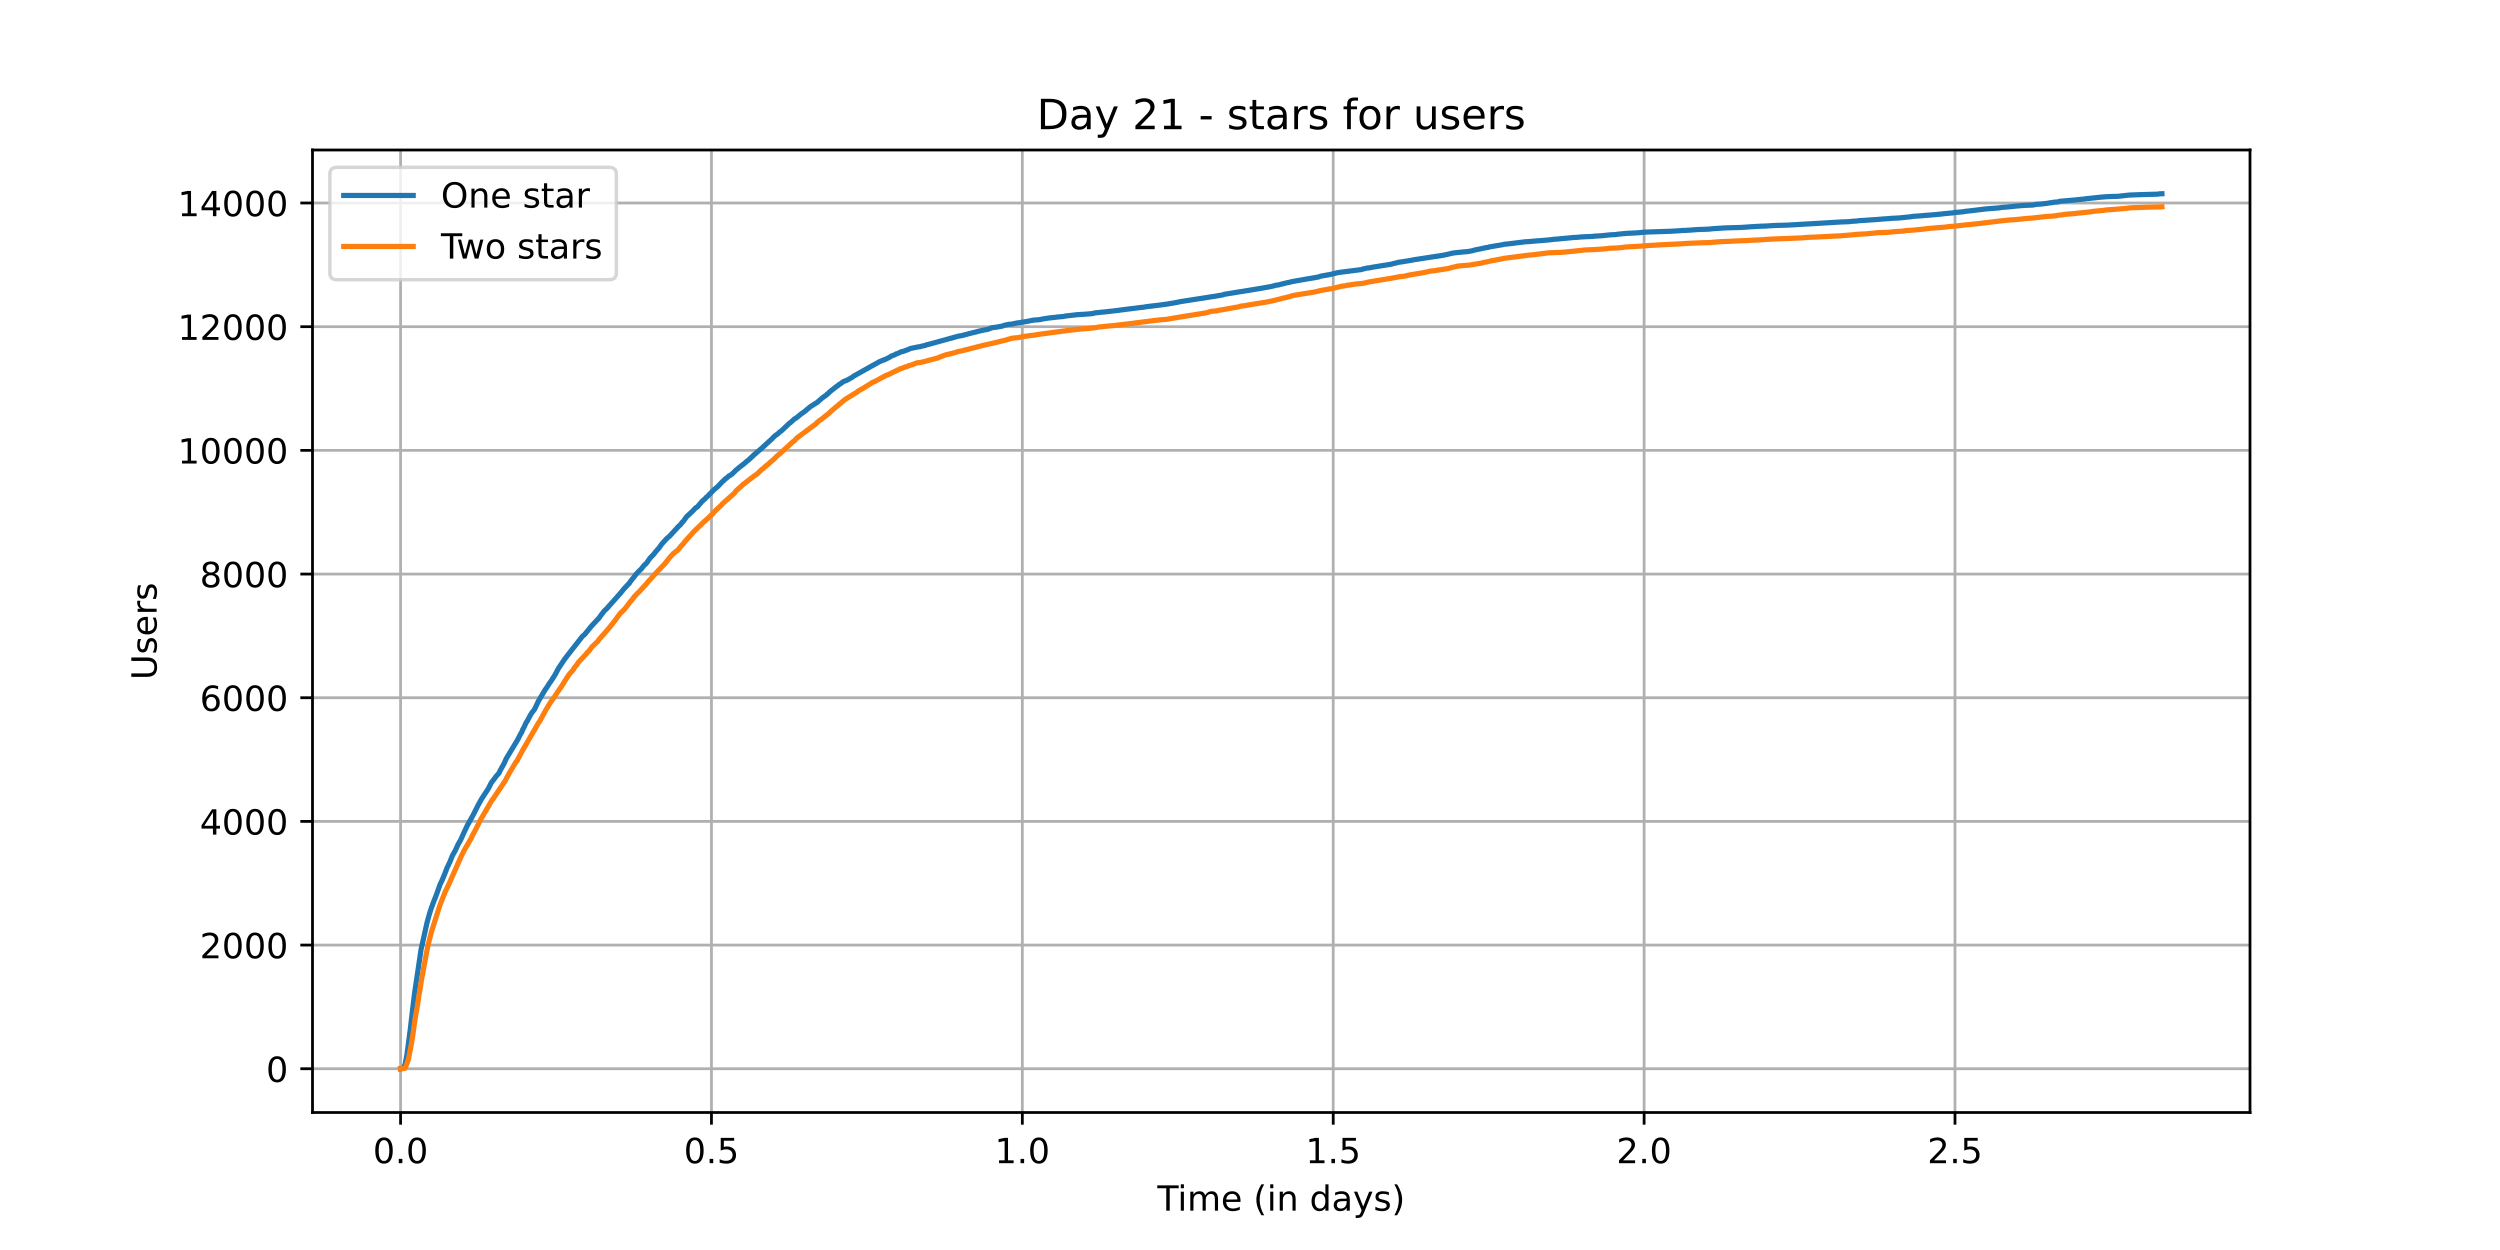 <?xml version="1.0" encoding="utf-8" standalone="no"?>
<!DOCTYPE svg PUBLIC "-//W3C//DTD SVG 1.1//EN"
  "http://www.w3.org/Graphics/SVG/1.1/DTD/svg11.dtd">
<!-- Created with matplotlib (https://matplotlib.org/) -->
<svg height="360pt" version="1.1" viewBox="0 0 720 360" width="720pt" xmlns="http://www.w3.org/2000/svg" xmlns:xlink="http://www.w3.org/1999/xlink">
 <defs>
  <style type="text/css">*{stroke-linecap:butt;stroke-linejoin:round;}</style>
 </defs>
 <g id="figure_1">
  <g id="patch_1">
   <path d="M 0 360 
L 720 360 
L 720 0 
L 0 0 
z
" style="fill:#ffffff;"/>
  </g>
  <g id="axes_1">
   <g id="patch_2">
    <path d="M 90 320.4 
L 648 320.4 
L 648 43.2 
L 90 43.2 
z
" style="fill:#ffffff;"/>
   </g>
   <g id="matplotlib.axis_1">
    <g id="xtick_1">
     <g id="line2d_1">
      <path clip-path="url(#pff29795ff5)" d="M 115.364 320.4 
L 115.364 43.2 
" style="fill:none;stroke:#b0b0b0;stroke-linecap:square;stroke-width:0.8;"/>
     </g>
     <g id="line2d_2">
      <defs>
       <path d="M 0 0 
L 0 3.5 
" id="m6a63d27687" style="stroke:#000000;stroke-width:0.8;"/>
      </defs>
      <g>
       <use style="stroke:#000000;stroke-width:0.8;" x="115.364" xlink:href="#m6a63d27687" y="320.4"/>
      </g>
     </g>
     <g id="text_1">
      <!-- 0.0 -->
      <g transform="translate(107.412 334.998)scale(0.1 -0.1)">
       <defs>
        <path d="M 31.781 66.406 
Q 24.172 66.406 20.328 58.906 
Q 16.5 51.422 16.5 36.375 
Q 16.5 21.391 20.328 13.891 
Q 24.172 6.391 31.781 6.391 
Q 39.453 6.391 43.281 13.891 
Q 47.125 21.391 47.125 36.375 
Q 47.125 51.422 43.281 58.906 
Q 39.453 66.406 31.781 66.406 
z
M 31.781 74.219 
Q 44.047 74.219 50.516 64.516 
Q 56.984 54.828 56.984 36.375 
Q 56.984 17.969 50.516 8.266 
Q 44.047 -1.422 31.781 -1.422 
Q 19.531 -1.422 13.062 8.266 
Q 6.594 17.969 6.594 36.375 
Q 6.594 54.828 13.062 64.516 
Q 19.531 74.219 31.781 74.219 
z
" id="DejaVuSans-48"/>
        <path d="M 10.688 12.406 
L 21 12.406 
L 21 0 
L 10.688 0 
z
" id="DejaVuSans-46"/>
       </defs>
       <use xlink:href="#DejaVuSans-48"/>
       <use x="63.623" xlink:href="#DejaVuSans-46"/>
       <use x="95.41" xlink:href="#DejaVuSans-48"/>
      </g>
     </g>
    </g>
    <g id="xtick_2">
     <g id="line2d_3">
      <path clip-path="url(#pff29795ff5)" d="M 204.898 320.4 
L 204.898 43.2 
" style="fill:none;stroke:#b0b0b0;stroke-linecap:square;stroke-width:0.8;"/>
     </g>
     <g id="line2d_4">
      <g>
       <use style="stroke:#000000;stroke-width:0.8;" x="204.898" xlink:href="#m6a63d27687" y="320.4"/>
      </g>
     </g>
     <g id="text_2">
      <!-- 0.5 -->
      <g transform="translate(196.947 334.998)scale(0.1 -0.1)">
       <defs>
        <path d="M 10.797 72.906 
L 49.516 72.906 
L 49.516 64.594 
L 19.828 64.594 
L 19.828 46.734 
Q 21.969 47.469 24.109 47.828 
Q 26.266 48.188 28.422 48.188 
Q 40.625 48.188 47.75 41.5 
Q 54.891 34.812 54.891 23.391 
Q 54.891 11.625 47.562 5.094 
Q 40.234 -1.422 26.906 -1.422 
Q 22.312 -1.422 17.547 -0.641 
Q 12.797 0.141 7.719 1.703 
L 7.719 11.625 
Q 12.109 9.234 16.797 8.062 
Q 21.484 6.891 26.703 6.891 
Q 35.156 6.891 40.078 11.328 
Q 45.016 15.766 45.016 23.391 
Q 45.016 31 40.078 35.438 
Q 35.156 39.891 26.703 39.891 
Q 22.75 39.891 18.812 39.016 
Q 14.891 38.141 10.797 36.281 
z
" id="DejaVuSans-53"/>
       </defs>
       <use xlink:href="#DejaVuSans-48"/>
       <use x="63.623" xlink:href="#DejaVuSans-46"/>
       <use x="95.41" xlink:href="#DejaVuSans-53"/>
      </g>
     </g>
    </g>
    <g id="xtick_3">
     <g id="line2d_5">
      <path clip-path="url(#pff29795ff5)" d="M 294.433 320.4 
L 294.433 43.2 
" style="fill:none;stroke:#b0b0b0;stroke-linecap:square;stroke-width:0.8;"/>
     </g>
     <g id="line2d_6">
      <g>
       <use style="stroke:#000000;stroke-width:0.8;" x="294.433" xlink:href="#m6a63d27687" y="320.4"/>
      </g>
     </g>
     <g id="text_3">
      <!-- 1.0 -->
      <g transform="translate(286.482 334.998)scale(0.1 -0.1)">
       <defs>
        <path d="M 12.406 8.297 
L 28.516 8.297 
L 28.516 63.922 
L 10.984 60.406 
L 10.984 69.391 
L 28.422 72.906 
L 38.281 72.906 
L 38.281 8.297 
L 54.391 8.297 
L 54.391 0 
L 12.406 0 
z
" id="DejaVuSans-49"/>
       </defs>
       <use xlink:href="#DejaVuSans-49"/>
       <use x="63.623" xlink:href="#DejaVuSans-46"/>
       <use x="95.41" xlink:href="#DejaVuSans-48"/>
      </g>
     </g>
    </g>
    <g id="xtick_4">
     <g id="line2d_7">
      <path clip-path="url(#pff29795ff5)" d="M 383.968 320.4 
L 383.968 43.2 
" style="fill:none;stroke:#b0b0b0;stroke-linecap:square;stroke-width:0.8;"/>
     </g>
     <g id="line2d_8">
      <g>
       <use style="stroke:#000000;stroke-width:0.8;" x="383.968" xlink:href="#m6a63d27687" y="320.4"/>
      </g>
     </g>
     <g id="text_4">
      <!-- 1.5 -->
      <g transform="translate(376.017 334.998)scale(0.1 -0.1)">
       <use xlink:href="#DejaVuSans-49"/>
       <use x="63.623" xlink:href="#DejaVuSans-46"/>
       <use x="95.41" xlink:href="#DejaVuSans-53"/>
      </g>
     </g>
    </g>
    <g id="xtick_5">
     <g id="line2d_9">
      <path clip-path="url(#pff29795ff5)" d="M 473.503 320.4 
L 473.503 43.2 
" style="fill:none;stroke:#b0b0b0;stroke-linecap:square;stroke-width:0.8;"/>
     </g>
     <g id="line2d_10">
      <g>
       <use style="stroke:#000000;stroke-width:0.8;" x="473.503" xlink:href="#m6a63d27687" y="320.4"/>
      </g>
     </g>
     <g id="text_5">
      <!-- 2.0 -->
      <g transform="translate(465.551 334.998)scale(0.1 -0.1)">
       <defs>
        <path d="M 19.188 8.297 
L 53.609 8.297 
L 53.609 0 
L 7.328 0 
L 7.328 8.297 
Q 12.938 14.109 22.625 23.891 
Q 32.328 33.688 34.812 36.531 
Q 39.547 41.844 41.422 45.531 
Q 43.312 49.219 43.312 52.781 
Q 43.312 58.594 39.234 62.25 
Q 35.156 65.922 28.609 65.922 
Q 23.969 65.922 18.812 64.312 
Q 13.672 62.703 7.812 59.422 
L 7.812 69.391 
Q 13.766 71.781 18.938 73 
Q 24.125 74.219 28.422 74.219 
Q 39.75 74.219 46.484 68.547 
Q 53.219 62.891 53.219 53.422 
Q 53.219 48.922 51.531 44.891 
Q 49.859 40.875 45.406 35.406 
Q 44.188 33.984 37.641 27.219 
Q 31.109 20.453 19.188 8.297 
z
" id="DejaVuSans-50"/>
       </defs>
       <use xlink:href="#DejaVuSans-50"/>
       <use x="63.623" xlink:href="#DejaVuSans-46"/>
       <use x="95.41" xlink:href="#DejaVuSans-48"/>
      </g>
     </g>
    </g>
    <g id="xtick_6">
     <g id="line2d_11">
      <path clip-path="url(#pff29795ff5)" d="M 563.038 320.4 
L 563.038 43.2 
" style="fill:none;stroke:#b0b0b0;stroke-linecap:square;stroke-width:0.8;"/>
     </g>
     <g id="line2d_12">
      <g>
       <use style="stroke:#000000;stroke-width:0.8;" x="563.038" xlink:href="#m6a63d27687" y="320.4"/>
      </g>
     </g>
     <g id="text_6">
      <!-- 2.5 -->
      <g transform="translate(555.086 334.998)scale(0.1 -0.1)">
       <use xlink:href="#DejaVuSans-50"/>
       <use x="63.623" xlink:href="#DejaVuSans-46"/>
       <use x="95.41" xlink:href="#DejaVuSans-53"/>
      </g>
     </g>
    </g>
    <g id="text_7">
     <!-- Time (in days) -->
     <g transform="translate(333.327 348.677)scale(0.1 -0.1)">
      <defs>
       <path d="M -0.297 72.906 
L 61.375 72.906 
L 61.375 64.594 
L 35.5 64.594 
L 35.5 0 
L 25.594 0 
L 25.594 64.594 
L -0.297 64.594 
z
" id="DejaVuSans-84"/>
       <path d="M 9.422 54.688 
L 18.406 54.688 
L 18.406 0 
L 9.422 0 
z
M 9.422 75.984 
L 18.406 75.984 
L 18.406 64.594 
L 9.422 64.594 
z
" id="DejaVuSans-105"/>
       <path d="M 52 44.188 
Q 55.375 50.25 60.062 53.125 
Q 64.75 56 71.094 56 
Q 79.641 56 84.281 50.016 
Q 88.922 44.047 88.922 33.016 
L 88.922 0 
L 79.891 0 
L 79.891 32.719 
Q 79.891 40.578 77.094 44.375 
Q 74.312 48.188 68.609 48.188 
Q 61.625 48.188 57.562 43.547 
Q 53.516 38.922 53.516 30.906 
L 53.516 0 
L 44.484 0 
L 44.484 32.719 
Q 44.484 40.625 41.703 44.406 
Q 38.922 48.188 33.109 48.188 
Q 26.219 48.188 22.156 43.531 
Q 18.109 38.875 18.109 30.906 
L 18.109 0 
L 9.078 0 
L 9.078 54.688 
L 18.109 54.688 
L 18.109 46.188 
Q 21.188 51.219 25.484 53.609 
Q 29.781 56 35.688 56 
Q 41.656 56 45.828 52.969 
Q 50 49.953 52 44.188 
z
" id="DejaVuSans-109"/>
       <path d="M 56.203 29.594 
L 56.203 25.203 
L 14.891 25.203 
Q 15.484 15.922 20.484 11.062 
Q 25.484 6.203 34.422 6.203 
Q 39.594 6.203 44.453 7.469 
Q 49.312 8.734 54.109 11.281 
L 54.109 2.781 
Q 49.266 0.734 44.188 -0.344 
Q 39.109 -1.422 33.891 -1.422 
Q 20.797 -1.422 13.156 6.188 
Q 5.516 13.812 5.516 26.812 
Q 5.516 40.234 12.766 48.109 
Q 20.016 56 32.328 56 
Q 43.359 56 49.781 48.891 
Q 56.203 41.797 56.203 29.594 
z
M 47.219 32.234 
Q 47.125 39.594 43.094 43.984 
Q 39.062 48.391 32.422 48.391 
Q 24.906 48.391 20.391 44.141 
Q 15.875 39.891 15.188 32.172 
z
" id="DejaVuSans-101"/>
       <path id="DejaVuSans-32"/>
       <path d="M 31 75.875 
Q 24.469 64.656 21.281 53.656 
Q 18.109 42.672 18.109 31.391 
Q 18.109 20.125 21.312 9.062 
Q 24.516 -2 31 -13.188 
L 23.188 -13.188 
Q 15.875 -1.703 12.234 9.375 
Q 8.594 20.453 8.594 31.391 
Q 8.594 42.281 12.203 53.312 
Q 15.828 64.359 23.188 75.875 
z
" id="DejaVuSans-40"/>
       <path d="M 54.891 33.016 
L 54.891 0 
L 45.906 0 
L 45.906 32.719 
Q 45.906 40.484 42.875 44.328 
Q 39.844 48.188 33.797 48.188 
Q 26.516 48.188 22.312 43.547 
Q 18.109 38.922 18.109 30.906 
L 18.109 0 
L 9.078 0 
L 9.078 54.688 
L 18.109 54.688 
L 18.109 46.188 
Q 21.344 51.125 25.703 53.562 
Q 30.078 56 35.797 56 
Q 45.219 56 50.047 50.172 
Q 54.891 44.344 54.891 33.016 
z
" id="DejaVuSans-110"/>
       <path d="M 45.406 46.391 
L 45.406 75.984 
L 54.391 75.984 
L 54.391 0 
L 45.406 0 
L 45.406 8.203 
Q 42.578 3.328 38.25 0.953 
Q 33.938 -1.422 27.875 -1.422 
Q 17.969 -1.422 11.734 6.484 
Q 5.516 14.406 5.516 27.297 
Q 5.516 40.188 11.734 48.094 
Q 17.969 56 27.875 56 
Q 33.938 56 38.25 53.625 
Q 42.578 51.266 45.406 46.391 
z
M 14.797 27.297 
Q 14.797 17.391 18.875 11.75 
Q 22.953 6.109 30.078 6.109 
Q 37.203 6.109 41.297 11.75 
Q 45.406 17.391 45.406 27.297 
Q 45.406 37.203 41.297 42.844 
Q 37.203 48.484 30.078 48.484 
Q 22.953 48.484 18.875 42.844 
Q 14.797 37.203 14.797 27.297 
z
" id="DejaVuSans-100"/>
       <path d="M 34.281 27.484 
Q 23.391 27.484 19.188 25 
Q 14.984 22.516 14.984 16.5 
Q 14.984 11.719 18.141 8.906 
Q 21.297 6.109 26.703 6.109 
Q 34.188 6.109 38.703 11.406 
Q 43.219 16.703 43.219 25.484 
L 43.219 27.484 
z
M 52.203 31.203 
L 52.203 0 
L 43.219 0 
L 43.219 8.297 
Q 40.141 3.328 35.547 0.953 
Q 30.953 -1.422 24.312 -1.422 
Q 15.922 -1.422 10.953 3.297 
Q 6 8.016 6 15.922 
Q 6 25.141 12.172 29.828 
Q 18.359 34.516 30.609 34.516 
L 43.219 34.516 
L 43.219 35.406 
Q 43.219 41.609 39.141 45 
Q 35.062 48.391 27.688 48.391 
Q 23 48.391 18.547 47.266 
Q 14.109 46.141 10.016 43.891 
L 10.016 52.203 
Q 14.938 54.109 19.578 55.047 
Q 24.219 56 28.609 56 
Q 40.484 56 46.344 49.844 
Q 52.203 43.703 52.203 31.203 
z
" id="DejaVuSans-97"/>
       <path d="M 32.172 -5.078 
Q 28.375 -14.844 24.75 -17.812 
Q 21.141 -20.797 15.094 -20.797 
L 7.906 -20.797 
L 7.906 -13.281 
L 13.188 -13.281 
Q 16.891 -13.281 18.938 -11.516 
Q 21 -9.766 23.484 -3.219 
L 25.094 0.875 
L 2.984 54.688 
L 12.5 54.688 
L 29.594 11.922 
L 46.688 54.688 
L 56.203 54.688 
z
" id="DejaVuSans-121"/>
       <path d="M 44.281 53.078 
L 44.281 44.578 
Q 40.484 46.531 36.375 47.5 
Q 32.281 48.484 27.875 48.484 
Q 21.188 48.484 17.844 46.438 
Q 14.5 44.391 14.5 40.281 
Q 14.5 37.156 16.891 35.375 
Q 19.281 33.594 26.516 31.984 
L 29.594 31.297 
Q 39.156 29.25 43.188 25.516 
Q 47.219 21.781 47.219 15.094 
Q 47.219 7.469 41.188 3.016 
Q 35.156 -1.422 24.609 -1.422 
Q 20.219 -1.422 15.453 -0.562 
Q 10.688 0.297 5.422 2 
L 5.422 11.281 
Q 10.406 8.688 15.234 7.391 
Q 20.062 6.109 24.812 6.109 
Q 31.156 6.109 34.562 8.281 
Q 37.984 10.453 37.984 14.406 
Q 37.984 18.062 35.516 20.016 
Q 33.062 21.969 24.703 23.781 
L 21.578 24.516 
Q 13.234 26.266 9.516 29.906 
Q 5.812 33.547 5.812 39.891 
Q 5.812 47.609 11.281 51.797 
Q 16.75 56 26.812 56 
Q 31.781 56 36.172 55.266 
Q 40.578 54.547 44.281 53.078 
z
" id="DejaVuSans-115"/>
       <path d="M 8.016 75.875 
L 15.828 75.875 
Q 23.141 64.359 26.781 53.312 
Q 30.422 42.281 30.422 31.391 
Q 30.422 20.453 26.781 9.375 
Q 23.141 -1.703 15.828 -13.188 
L 8.016 -13.188 
Q 14.5 -2 17.703 9.062 
Q 20.906 20.125 20.906 31.391 
Q 20.906 42.672 17.703 53.656 
Q 14.5 64.656 8.016 75.875 
z
" id="DejaVuSans-41"/>
      </defs>
      <use xlink:href="#DejaVuSans-84"/>
      <use x="57.959" xlink:href="#DejaVuSans-105"/>
      <use x="85.742" xlink:href="#DejaVuSans-109"/>
      <use x="183.154" xlink:href="#DejaVuSans-101"/>
      <use x="244.678" xlink:href="#DejaVuSans-32"/>
      <use x="276.465" xlink:href="#DejaVuSans-40"/>
      <use x="315.479" xlink:href="#DejaVuSans-105"/>
      <use x="343.262" xlink:href="#DejaVuSans-110"/>
      <use x="406.641" xlink:href="#DejaVuSans-32"/>
      <use x="438.428" xlink:href="#DejaVuSans-100"/>
      <use x="501.904" xlink:href="#DejaVuSans-97"/>
      <use x="563.184" xlink:href="#DejaVuSans-121"/>
      <use x="622.363" xlink:href="#DejaVuSans-115"/>
      <use x="674.463" xlink:href="#DejaVuSans-41"/>
     </g>
    </g>
   </g>
   <g id="matplotlib.axis_2">
    <g id="ytick_1">
     <g id="line2d_13">
      <path clip-path="url(#pff29795ff5)" d="M 90 307.8 
L 648 307.8 
" style="fill:none;stroke:#b0b0b0;stroke-linecap:square;stroke-width:0.8;"/>
     </g>
     <g id="line2d_14">
      <defs>
       <path d="M 0 0 
L -3.5 0 
" id="m56b357ac4a" style="stroke:#000000;stroke-width:0.8;"/>
      </defs>
      <g>
       <use style="stroke:#000000;stroke-width:0.8;" x="90" xlink:href="#m56b357ac4a" y="307.8"/>
      </g>
     </g>
     <g id="text_8">
      <!-- 0 -->
      <g transform="translate(76.638 311.599)scale(0.1 -0.1)">
       <use xlink:href="#DejaVuSans-48"/>
      </g>
     </g>
    </g>
    <g id="ytick_2">
     <g id="line2d_15">
      <path clip-path="url(#pff29795ff5)" d="M 90 272.182 
L 648 272.182 
" style="fill:none;stroke:#b0b0b0;stroke-linecap:square;stroke-width:0.8;"/>
     </g>
     <g id="line2d_16">
      <g>
       <use style="stroke:#000000;stroke-width:0.8;" x="90" xlink:href="#m56b357ac4a" y="272.182"/>
      </g>
     </g>
     <g id="text_9">
      <!-- 2000 -->
      <g transform="translate(57.55 275.981)scale(0.1 -0.1)">
       <use xlink:href="#DejaVuSans-50"/>
       <use x="63.623" xlink:href="#DejaVuSans-48"/>
       <use x="127.246" xlink:href="#DejaVuSans-48"/>
       <use x="190.869" xlink:href="#DejaVuSans-48"/>
      </g>
     </g>
    </g>
    <g id="ytick_3">
     <g id="line2d_17">
      <path clip-path="url(#pff29795ff5)" d="M 90 236.563 
L 648 236.563 
" style="fill:none;stroke:#b0b0b0;stroke-linecap:square;stroke-width:0.8;"/>
     </g>
     <g id="line2d_18">
      <g>
       <use style="stroke:#000000;stroke-width:0.8;" x="90" xlink:href="#m56b357ac4a" y="236.563"/>
      </g>
     </g>
     <g id="text_10">
      <!-- 4000 -->
      <g transform="translate(57.55 240.362)scale(0.1 -0.1)">
       <defs>
        <path d="M 37.797 64.312 
L 12.891 25.391 
L 37.797 25.391 
z
M 35.203 72.906 
L 47.609 72.906 
L 47.609 25.391 
L 58.016 25.391 
L 58.016 17.188 
L 47.609 17.188 
L 47.609 0 
L 37.797 0 
L 37.797 17.188 
L 4.891 17.188 
L 4.891 26.703 
z
" id="DejaVuSans-52"/>
       </defs>
       <use xlink:href="#DejaVuSans-52"/>
       <use x="63.623" xlink:href="#DejaVuSans-48"/>
       <use x="127.246" xlink:href="#DejaVuSans-48"/>
       <use x="190.869" xlink:href="#DejaVuSans-48"/>
      </g>
     </g>
    </g>
    <g id="ytick_4">
     <g id="line2d_19">
      <path clip-path="url(#pff29795ff5)" d="M 90 200.945 
L 648 200.945 
" style="fill:none;stroke:#b0b0b0;stroke-linecap:square;stroke-width:0.8;"/>
     </g>
     <g id="line2d_20">
      <g>
       <use style="stroke:#000000;stroke-width:0.8;" x="90" xlink:href="#m56b357ac4a" y="200.945"/>
      </g>
     </g>
     <g id="text_11">
      <!-- 6000 -->
      <g transform="translate(57.55 204.744)scale(0.1 -0.1)">
       <defs>
        <path d="M 33.016 40.375 
Q 26.375 40.375 22.484 35.828 
Q 18.609 31.297 18.609 23.391 
Q 18.609 15.531 22.484 10.953 
Q 26.375 6.391 33.016 6.391 
Q 39.656 6.391 43.531 10.953 
Q 47.406 15.531 47.406 23.391 
Q 47.406 31.297 43.531 35.828 
Q 39.656 40.375 33.016 40.375 
z
M 52.594 71.297 
L 52.594 62.312 
Q 48.875 64.062 45.094 64.984 
Q 41.312 65.922 37.594 65.922 
Q 27.828 65.922 22.672 59.328 
Q 17.531 52.734 16.797 39.406 
Q 19.672 43.656 24.016 45.922 
Q 28.375 48.188 33.594 48.188 
Q 44.578 48.188 50.953 41.516 
Q 57.328 34.859 57.328 23.391 
Q 57.328 12.156 50.688 5.359 
Q 44.047 -1.422 33.016 -1.422 
Q 20.359 -1.422 13.672 8.266 
Q 6.984 17.969 6.984 36.375 
Q 6.984 53.656 15.188 63.938 
Q 23.391 74.219 37.203 74.219 
Q 40.922 74.219 44.703 73.484 
Q 48.484 72.75 52.594 71.297 
z
" id="DejaVuSans-54"/>
       </defs>
       <use xlink:href="#DejaVuSans-54"/>
       <use x="63.623" xlink:href="#DejaVuSans-48"/>
       <use x="127.246" xlink:href="#DejaVuSans-48"/>
       <use x="190.869" xlink:href="#DejaVuSans-48"/>
      </g>
     </g>
    </g>
    <g id="ytick_5">
     <g id="line2d_21">
      <path clip-path="url(#pff29795ff5)" d="M 90 165.327 
L 648 165.327 
" style="fill:none;stroke:#b0b0b0;stroke-linecap:square;stroke-width:0.8;"/>
     </g>
     <g id="line2d_22">
      <g>
       <use style="stroke:#000000;stroke-width:0.8;" x="90" xlink:href="#m56b357ac4a" y="165.327"/>
      </g>
     </g>
     <g id="text_12">
      <!-- 8000 -->
      <g transform="translate(57.55 169.126)scale(0.1 -0.1)">
       <defs>
        <path d="M 31.781 34.625 
Q 24.75 34.625 20.719 30.859 
Q 16.703 27.094 16.703 20.516 
Q 16.703 13.922 20.719 10.156 
Q 24.75 6.391 31.781 6.391 
Q 38.812 6.391 42.859 10.172 
Q 46.922 13.969 46.922 20.516 
Q 46.922 27.094 42.891 30.859 
Q 38.875 34.625 31.781 34.625 
z
M 21.922 38.812 
Q 15.578 40.375 12.031 44.719 
Q 8.5 49.078 8.5 55.328 
Q 8.5 64.062 14.719 69.141 
Q 20.953 74.219 31.781 74.219 
Q 42.672 74.219 48.875 69.141 
Q 55.078 64.062 55.078 55.328 
Q 55.078 49.078 51.531 44.719 
Q 48 40.375 41.703 38.812 
Q 48.828 37.156 52.797 32.312 
Q 56.781 27.484 56.781 20.516 
Q 56.781 9.906 50.312 4.234 
Q 43.844 -1.422 31.781 -1.422 
Q 19.734 -1.422 13.25 4.234 
Q 6.781 9.906 6.781 20.516 
Q 6.781 27.484 10.781 32.312 
Q 14.797 37.156 21.922 38.812 
z
M 18.312 54.391 
Q 18.312 48.734 21.844 45.562 
Q 25.391 42.391 31.781 42.391 
Q 38.141 42.391 41.719 45.562 
Q 45.312 48.734 45.312 54.391 
Q 45.312 60.062 41.719 63.234 
Q 38.141 66.406 31.781 66.406 
Q 25.391 66.406 21.844 63.234 
Q 18.312 60.062 18.312 54.391 
z
" id="DejaVuSans-56"/>
       </defs>
       <use xlink:href="#DejaVuSans-56"/>
       <use x="63.623" xlink:href="#DejaVuSans-48"/>
       <use x="127.246" xlink:href="#DejaVuSans-48"/>
       <use x="190.869" xlink:href="#DejaVuSans-48"/>
      </g>
     </g>
    </g>
    <g id="ytick_6">
     <g id="line2d_23">
      <path clip-path="url(#pff29795ff5)" d="M 90 129.708 
L 648 129.708 
" style="fill:none;stroke:#b0b0b0;stroke-linecap:square;stroke-width:0.8;"/>
     </g>
     <g id="line2d_24">
      <g>
       <use style="stroke:#000000;stroke-width:0.8;" x="90" xlink:href="#m56b357ac4a" y="129.708"/>
      </g>
     </g>
     <g id="text_13">
      <!-- 10000 -->
      <g transform="translate(51.188 133.507)scale(0.1 -0.1)">
       <use xlink:href="#DejaVuSans-49"/>
       <use x="63.623" xlink:href="#DejaVuSans-48"/>
       <use x="127.246" xlink:href="#DejaVuSans-48"/>
       <use x="190.869" xlink:href="#DejaVuSans-48"/>
       <use x="254.492" xlink:href="#DejaVuSans-48"/>
      </g>
     </g>
    </g>
    <g id="ytick_7">
     <g id="line2d_25">
      <path clip-path="url(#pff29795ff5)" d="M 90 94.09 
L 648 94.09 
" style="fill:none;stroke:#b0b0b0;stroke-linecap:square;stroke-width:0.8;"/>
     </g>
     <g id="line2d_26">
      <g>
       <use style="stroke:#000000;stroke-width:0.8;" x="90" xlink:href="#m56b357ac4a" y="94.09"/>
      </g>
     </g>
     <g id="text_14">
      <!-- 12000 -->
      <g transform="translate(51.188 97.889)scale(0.1 -0.1)">
       <use xlink:href="#DejaVuSans-49"/>
       <use x="63.623" xlink:href="#DejaVuSans-50"/>
       <use x="127.246" xlink:href="#DejaVuSans-48"/>
       <use x="190.869" xlink:href="#DejaVuSans-48"/>
       <use x="254.492" xlink:href="#DejaVuSans-48"/>
      </g>
     </g>
    </g>
    <g id="ytick_8">
     <g id="line2d_27">
      <path clip-path="url(#pff29795ff5)" d="M 90 58.471 
L 648 58.471 
" style="fill:none;stroke:#b0b0b0;stroke-linecap:square;stroke-width:0.8;"/>
     </g>
     <g id="line2d_28">
      <g>
       <use style="stroke:#000000;stroke-width:0.8;" x="90" xlink:href="#m56b357ac4a" y="58.471"/>
      </g>
     </g>
     <g id="text_15">
      <!-- 14000 -->
      <g transform="translate(51.188 62.271)scale(0.1 -0.1)">
       <use xlink:href="#DejaVuSans-49"/>
       <use x="63.623" xlink:href="#DejaVuSans-52"/>
       <use x="127.246" xlink:href="#DejaVuSans-48"/>
       <use x="190.869" xlink:href="#DejaVuSans-48"/>
       <use x="254.492" xlink:href="#DejaVuSans-48"/>
      </g>
     </g>
    </g>
    <g id="text_16">
     <!-- Users -->
     <g transform="translate(45.108 195.801)rotate(-90)scale(0.1 -0.1)">
      <defs>
       <path d="M 8.688 72.906 
L 18.609 72.906 
L 18.609 28.609 
Q 18.609 16.891 22.844 11.734 
Q 27.094 6.594 36.625 6.594 
Q 46.094 6.594 50.344 11.734 
Q 54.594 16.891 54.594 28.609 
L 54.594 72.906 
L 64.5 72.906 
L 64.5 27.391 
Q 64.5 13.141 57.438 5.859 
Q 50.391 -1.422 36.625 -1.422 
Q 22.797 -1.422 15.734 5.859 
Q 8.688 13.141 8.688 27.391 
z
" id="DejaVuSans-85"/>
       <path d="M 41.109 46.297 
Q 39.594 47.172 37.812 47.578 
Q 36.031 48 33.891 48 
Q 26.266 48 22.188 43.047 
Q 18.109 38.094 18.109 28.812 
L 18.109 0 
L 9.078 0 
L 9.078 54.688 
L 18.109 54.688 
L 18.109 46.188 
Q 20.953 51.172 25.484 53.578 
Q 30.031 56 36.531 56 
Q 37.453 56 38.578 55.875 
Q 39.703 55.766 41.062 55.516 
z
" id="DejaVuSans-114"/>
      </defs>
      <use xlink:href="#DejaVuSans-85"/>
      <use x="73.193" xlink:href="#DejaVuSans-115"/>
      <use x="125.293" xlink:href="#DejaVuSans-101"/>
      <use x="186.816" xlink:href="#DejaVuSans-114"/>
      <use x="227.93" xlink:href="#DejaVuSans-115"/>
     </g>
    </g>
   </g>
   <g id="line2d_29">
    <path clip-path="url(#pff29795ff5)" d="M 115.364 307.8 
L 116.093 307.711 
L 116.215 307.64 
L 116.709 306.375 
L 117.202 303.757 
L 118.189 296.26 
L 118.682 291.968 
L 119.42 285.895 
L 121.27 273.428 
L 122.995 265.681 
L 123.366 264.31 
L 123.735 263.01 
L 124.106 261.852 
L 124.968 259.484 
L 125.583 257.97 
L 126.817 254.533 
L 127.186 253.838 
L 128.048 251.79 
L 128.788 249.831 
L 129.034 249.368 
L 129.65 248.05 
L 130.265 246.465 
L 131.13 244.934 
L 131.867 243.313 
L 132.361 242.422 
L 132.607 242.031 
L 133.841 239.288 
L 134.087 238.825 
L 134.703 237.472 
L 134.825 237.329 
L 135.196 236.634 
L 136.305 234.658 
L 137.66 231.951 
L 138.647 230.17 
L 139.385 229.03 
L 140.618 227.16 
L 141.48 225.45 
L 142.96 223.491 
L 143.698 222.672 
L 144.069 221.853 
L 145.177 219.894 
L 145.793 218.487 
L 149.12 212.984 
L 149.613 212.004 
L 149.859 211.506 
L 150.23 210.918 
L 150.599 209.992 
L 150.846 209.6 
L 151.462 208.247 
L 151.955 207.463 
L 152.57 206.27 
L 153.188 205.237 
L 153.557 204.792 
L 153.926 204.311 
L 154.798 202.494 
L 155.045 201.96 
L 155.661 200.909 
L 156.278 199.859 
L 157.018 198.63 
L 157.509 197.953 
L 158.127 196.938 
L 158.618 196.279 
L 159.851 194.355 
L 160.838 192.486 
L 162.687 189.725 
L 167.739 183.26 
L 168.357 182.744 
L 170.328 180.322 
L 172.546 177.953 
L 173.039 177.241 
L 174.026 175.941 
L 174.641 175.389 
L 175.01 174.997 
L 175.381 174.552 
L 178.707 170.812 
L 179.076 170.349 
L 179.57 169.743 
L 181.047 168.14 
L 181.172 168.087 
L 181.541 167.481 
L 182.774 165.95 
L 183.143 165.416 
L 184.376 164.133 
L 184.62 163.955 
L 185.485 162.815 
L 185.976 162.406 
L 186.347 161.978 
L 187.209 160.714 
L 187.331 160.625 
L 187.578 160.358 
L 188.318 159.592 
L 188.687 159.075 
L 189.551 158.078 
L 189.798 157.829 
L 190.536 156.742 
L 191.891 155.247 
L 192.262 154.89 
L 192.753 154.499 
L 193.617 153.555 
L 193.864 153.287 
L 194.602 152.486 
L 194.849 152.237 
L 195.342 151.667 
L 195.957 151.115 
L 196.575 150.313 
L 196.822 150.117 
L 197.684 148.871 
L 199.533 147.143 
L 200.27 146.342 
L 200.517 146.146 
L 200.764 146.075 
L 202.243 144.329 
L 203.106 143.599 
L 203.352 143.279 
L 203.721 143.012 
L 204.339 142.353 
L 204.708 141.979 
L 205.694 140.981 
L 206.679 140.162 
L 208.159 138.595 
L 208.281 138.559 
L 208.774 138.025 
L 209.392 137.562 
L 210.007 137.01 
L 210.376 136.85 
L 210.747 136.582 
L 210.994 136.369 
L 211.978 135.389 
L 212.841 134.677 
L 214.445 133.412 
L 214.814 133.11 
L 215.06 132.843 
L 215.429 132.611 
L 217.278 130.884 
L 217.896 130.349 
L 218.264 130.029 
L 218.758 129.619 
L 219.373 129.103 
L 219.744 128.746 
L 222.333 126.378 
L 222.702 125.968 
L 223.442 125.309 
L 223.813 125.096 
L 224.182 124.775 
L 224.675 124.33 
L 225.046 124.08 
L 226.895 122.335 
L 227.388 121.854 
L 227.634 121.73 
L 228.743 120.697 
L 229.361 120.34 
L 230.716 119.219 
L 231.087 118.969 
L 231.827 118.435 
L 232.565 117.794 
L 232.812 117.598 
L 233.183 117.295 
L 233.552 117.01 
L 235.402 115.853 
L 236.513 114.855 
L 237.005 114.463 
L 237.744 113.947 
L 237.991 113.787 
L 238.238 113.484 
L 238.609 113.252 
L 238.855 112.932 
L 239.349 112.54 
L 240.951 111.276 
L 241.32 111.062 
L 241.566 110.795 
L 242.06 110.528 
L 242.306 110.332 
L 242.677 110.065 
L 242.924 109.887 
L 243.908 109.513 
L 244.526 109.174 
L 245.266 108.765 
L 245.881 108.301 
L 253.278 104.17 
L 254.143 103.814 
L 254.387 103.689 
L 254.758 103.6 
L 255.991 102.994 
L 256.485 102.709 
L 256.731 102.531 
L 257.716 102.175 
L 258.087 101.908 
L 258.456 101.837 
L 259.564 101.302 
L 259.935 101.249 
L 260.429 101.089 
L 261.413 100.715 
L 262.277 100.341 
L 264.002 100.002 
L 264.373 99.913 
L 264.988 99.842 
L 265.728 99.628 
L 266.344 99.522 
L 266.837 99.308 
L 267.33 99.201 
L 276.085 96.797 
L 276.823 96.69 
L 280.52 95.728 
L 280.889 95.657 
L 281.382 95.532 
L 281.629 95.443 
L 282.122 95.336 
L 283.602 94.998 
L 284.34 94.891 
L 285.326 94.517 
L 285.82 94.357 
L 286.806 94.25 
L 288.655 93.912 
L 289.27 93.68 
L 290.504 93.413 
L 291.612 93.324 
L 291.859 93.235 
L 293.09 92.986 
L 293.83 92.914 
L 294.199 92.807 
L 294.815 92.736 
L 295.432 92.629 
L 296.294 92.469 
L 296.663 92.38 
L 297.65 92.202 
L 299.374 92.06 
L 299.868 91.988 
L 300.114 91.881 
L 300.854 91.775 
L 301.716 91.632 
L 305.167 91.24 
L 306.276 91.151 
L 306.769 91.027 
L 310.344 90.617 
L 312.315 90.51 
L 314.04 90.368 
L 314.904 90.261 
L 315.273 90.118 
L 316.382 90.011 
L 316.997 89.94 
L 317.984 89.851 
L 318.599 89.78 
L 322.297 89.353 
L 323.037 89.246 
L 328.212 88.587 
L 329.321 88.48 
L 330.307 88.302 
L 334.496 87.803 
L 334.989 87.714 
L 335.605 87.643 
L 336.345 87.536 
L 339.302 87.02 
L 339.673 86.913 
L 349.037 85.452 
L 349.777 85.345 
L 352.117 84.936 
L 352.61 84.758 
L 357.292 83.992 
L 358.032 83.885 
L 362.345 83.173 
L 363.207 83.03 
L 366.165 82.496 
L 366.536 82.389 
L 366.905 82.318 
L 367.398 82.158 
L 368.138 82.069 
L 370.849 81.374 
L 371.342 81.321 
L 371.835 81.16 
L 372.944 80.947 
L 376.395 80.341 
L 377.257 80.199 
L 379.721 79.771 
L 380.339 79.54 
L 383.299 79.005 
L 385.27 78.525 
L 386.01 78.418 
L 391.678 77.687 
L 392.171 77.634 
L 392.542 77.456 
L 393.158 77.349 
L 393.527 77.224 
L 394.391 77.135 
L 395.5 76.922 
L 400.799 76.067 
L 401.293 75.907 
L 402.404 75.657 
L 402.772 75.533 
L 403.635 75.426 
L 406.963 74.874 
L 407.21 74.802 
L 407.95 74.696 
L 415.716 73.502 
L 415.962 73.431 
L 416.456 73.342 
L 418.429 72.879 
L 419.293 72.772 
L 421.635 72.541 
L 422.744 72.452 
L 423.606 72.291 
L 423.977 72.22 
L 424.717 72.006 
L 425.21 71.9 
L 426.197 71.704 
L 426.69 71.597 
L 427.921 71.33 
L 428.539 71.258 
L 428.907 71.116 
L 432.729 70.475 
L 433.223 70.35 
L 434.331 70.243 
L 439.262 69.638 
L 440.866 69.531 
L 442.715 69.371 
L 444.193 69.264 
L 446.166 69.086 
L 447.028 68.979 
L 447.646 68.908 
L 449.001 68.801 
L 449.494 68.747 
L 450.727 68.64 
L 453.069 68.409 
L 454.425 68.338 
L 454.796 68.284 
L 455.287 68.249 
L 456.52 68.177 
L 458.738 68.088 
L 459.109 68.017 
L 461.08 67.91 
L 463.669 67.643 
L 465.269 67.554 
L 466.008 67.447 
L 468.35 67.216 
L 470.568 67.109 
L 471.801 67.038 
L 472.91 66.931 
L 473.526 66.86 
L 476.608 66.753 
L 477.592 66.717 
L 481.043 66.61 
L 482.276 66.539 
L 484 66.432 
L 484.369 66.379 
L 485.234 66.361 
L 487.08 66.254 
L 488.807 66.112 
L 491.887 66.005 
L 492.38 65.969 
L 493.366 65.862 
L 494.722 65.773 
L 496.324 65.666 
L 497.433 65.613 
L 501.377 65.506 
L 502.732 65.417 
L 504.21 65.31 
L 505.443 65.239 
L 507.414 65.132 
L 508.276 65.114 
L 510.003 65.007 
L 511.234 64.936 
L 514.931 64.829 
L 516.165 64.758 
L 518.013 64.651 
L 519.369 64.562 
L 521.093 64.473 
L 521.588 64.437 
L 522.051 64.42 
L 529.106 63.992 
L 530.44 63.921 
L 532.658 63.832 
L 533.274 63.743 
L 534.753 63.654 
L 535.493 63.547 
L 537.34 63.44 
L 538.82 63.333 
L 540.422 63.226 
L 542.271 63.066 
L 543.995 62.959 
L 544.611 62.888 
L 546.828 62.781 
L 549.292 62.532 
L 550.155 62.443 
L 551.019 62.3 
L 552.743 62.193 
L 554.714 62.015 
L 556.194 61.909 
L 558.043 61.748 
L 559.152 61.641 
L 559.521 61.588 
L 560.507 61.481 
L 562.478 61.303 
L 563.094 61.196 
L 565.067 61.018 
L 565.682 60.947 
L 566.051 60.858 
L 567.16 60.751 
L 571.844 60.181 
L 573.075 60.074 
L 574.555 59.967 
L 575.664 59.878 
L 576.526 59.736 
L 578.252 59.593 
L 579.486 59.487 
L 580.101 59.397 
L 581.334 59.291 
L 583.061 59.148 
L 585.403 59.059 
L 586.512 58.845 
L 587.991 58.756 
L 588.731 58.649 
L 589.593 58.56 
L 590.58 58.382 
L 591.073 58.365 
L 591.32 58.258 
L 592.675 58.151 
L 593.293 57.955 
L 594.648 57.848 
L 596.497 57.688 
L 597.73 57.581 
L 598.099 57.527 
L 600.319 57.314 
L 600.935 57.207 
L 601.428 57.171 
L 604.39 56.851 
L 605.498 56.744 
L 606.978 56.637 
L 610.06 56.53 
L 613.264 56.174 
L 616.224 56.067 
L 617.21 56.032 
L 621.279 55.925 
L 622.019 55.818 
L 622.636 55.8 
L 622.636 55.8 
" style="fill:none;stroke:#1f77b4;stroke-linecap:square;stroke-width:1.5;"/>
   </g>
   <g id="line2d_30">
    <path clip-path="url(#pff29795ff5)" d="M 115.364 307.8 
L 116.462 307.711 
L 116.709 307.586 
L 117.571 305.271 
L 118.435 300.943 
L 118.926 297.88 
L 119.544 293.41 
L 120.284 289.225 
L 120.655 286.571 
L 120.902 285.378 
L 121.395 282.101 
L 123.119 272.93 
L 123.735 270.383 
L 124.228 268.442 
L 126.692 260.695 
L 128.172 256.937 
L 129.281 254.622 
L 132.732 246.821 
L 132.978 246.287 
L 133.841 244.613 
L 134.334 243.776 
L 134.825 242.957 
L 135.689 241.407 
L 136.427 239.894 
L 136.551 239.751 
L 136.92 239.039 
L 138.4 236.082 
L 141.727 230.383 
L 142.096 229.992 
L 142.342 229.564 
L 145.546 224.791 
L 145.915 224.026 
L 146.286 223.384 
L 146.78 222.476 
L 148.628 219.395 
L 148.873 219.164 
L 150.599 215.94 
L 155.169 208.051 
L 155.292 207.98 
L 156.771 205.273 
L 157.263 204.364 
L 158.249 202.761 
L 158.618 202.192 
L 159.851 200.464 
L 160.345 199.645 
L 161.576 197.882 
L 162.193 196.92 
L 163.178 195.317 
L 163.92 194.213 
L 165.029 192.966 
L 165.522 192.147 
L 166.137 191.488 
L 166.508 190.811 
L 168.726 188.461 
L 169.219 187.784 
L 169.466 187.677 
L 170.575 186.199 
L 170.944 185.878 
L 171.19 185.629 
L 172.177 184.685 
L 172.546 184.115 
L 173.901 182.619 
L 175.134 181.177 
L 175.626 180.607 
L 176.859 179.04 
L 178.583 176.689 
L 179.445 175.87 
L 179.692 175.638 
L 180.432 174.748 
L 181.172 173.75 
L 181.541 173.269 
L 182.281 172.432 
L 182.649 171.845 
L 182.774 171.791 
L 183.265 171.204 
L 184.129 170.367 
L 184.498 169.975 
L 184.745 169.69 
L 185.114 169.298 
L 185.485 168.871 
L 185.854 168.514 
L 186.716 167.446 
L 187.331 166.805 
L 189.798 164.08 
L 189.92 164.026 
L 190.289 163.563 
L 191.275 162.566 
L 191.522 162.299 
L 192.753 160.696 
L 193.986 159.343 
L 194.233 159.218 
L 194.726 158.737 
L 195.095 158.577 
L 196.082 157.348 
L 196.575 156.796 
L 196.697 156.725 
L 197.191 156.048 
L 198.299 154.801 
L 198.793 154.249 
L 199.162 153.875 
L 199.408 153.537 
L 200.026 152.896 
L 200.517 152.397 
L 200.641 152.344 
L 200.888 152.059 
L 201.135 151.845 
L 201.997 151.008 
L 202.366 150.616 
L 203.721 149.405 
L 204.214 148.96 
L 204.708 148.443 
L 205.323 147.927 
L 205.57 147.571 
L 205.817 147.304 
L 206.31 146.805 
L 207.79 145.434 
L 208.034 145.113 
L 211.485 142.05 
L 211.856 141.533 
L 212.103 141.248 
L 213.087 140.376 
L 213.334 140.18 
L 213.951 139.557 
L 217.031 137.206 
L 217.525 136.814 
L 217.771 136.743 
L 219.498 135.122 
L 219.744 134.98 
L 220.238 134.499 
L 220.484 134.285 
L 220.853 133.982 
L 221.224 133.733 
L 221.593 133.359 
L 221.964 133.021 
L 222.333 132.736 
L 222.948 132.184 
L 223.688 131.418 
L 224.553 130.705 
L 227.757 127.785 
L 228.25 127.286 
L 228.743 126.983 
L 229.483 126.164 
L 230.716 125.238 
L 234.416 122.478 
L 234.663 122.353 
L 234.909 122.104 
L 235.28 121.73 
L 236.02 121.088 
L 236.513 120.804 
L 237.251 120.198 
L 238.609 119.129 
L 239.349 118.417 
L 243.293 115.105 
L 246.128 113.341 
L 246.621 113.039 
L 246.746 113.003 
L 247.115 112.647 
L 248.101 112.059 
L 248.472 111.917 
L 248.841 111.685 
L 249.457 111.276 
L 250.443 110.67 
L 250.69 110.528 
L 251.305 110.1 
L 251.799 109.94 
L 255.251 108.088 
L 255.745 107.927 
L 258.087 106.788 
L 259.196 106.236 
L 259.811 106.058 
L 260.675 105.684 
L 261.291 105.559 
L 261.66 105.327 
L 262.4 105.131 
L 264.126 104.49 
L 265.113 104.383 
L 266.221 104.116 
L 270.168 103.066 
L 270.414 102.977 
L 270.659 102.816 
L 272.385 102.193 
L 274.358 101.73 
L 274.727 101.623 
L 275.345 101.445 
L 276.085 101.196 
L 276.823 101.089 
L 277.44 100.928 
L 278.425 100.679 
L 282.122 99.735 
L 282.984 99.504 
L 284.711 99.112 
L 286.189 98.791 
L 288.777 98.15 
L 289.764 97.919 
L 290.379 97.687 
L 290.748 97.616 
L 291.119 97.491 
L 291.612 97.384 
L 292.104 97.331 
L 293.337 97.224 
L 293.83 97.1 
L 294.323 97.01 
L 294.815 96.904 
L 295.801 96.797 
L 296.788 96.619 
L 297.897 96.53 
L 299.005 96.316 
L 307.016 95.247 
L 307.631 95.14 
L 308.125 95.105 
L 311.207 94.767 
L 312.684 94.66 
L 314.904 94.446 
L 315.52 94.357 
L 316.506 94.179 
L 319.339 93.876 
L 320.695 93.769 
L 324.761 93.288 
L 325.501 93.199 
L 325.994 93.146 
L 326.734 93.039 
L 332.525 92.291 
L 333.634 92.184 
L 334.249 92.095 
L 335.851 91.988 
L 340.042 91.276 
L 346.326 90.261 
L 347.188 90.118 
L 347.682 90.011 
L 348.422 89.78 
L 348.668 89.691 
L 349.284 89.62 
L 350.146 89.566 
L 350.517 89.477 
L 350.761 89.477 
L 351.008 89.335 
L 351.501 89.299 
L 354.952 88.694 
L 355.445 88.587 
L 356.183 88.48 
L 356.923 88.302 
L 357.416 88.141 
L 358.403 88.052 
L 359.512 87.839 
L 364.934 86.966 
L 365.303 86.877 
L 366.536 86.628 
L 367.276 86.45 
L 367.645 86.343 
L 368.631 86.111 
L 369.247 85.933 
L 370.478 85.666 
L 370.849 85.541 
L 371.342 85.452 
L 371.958 85.221 
L 373.191 84.971 
L 378.366 84.134 
L 378.859 84.028 
L 379.228 83.956 
L 379.97 83.743 
L 382.928 83.208 
L 383.421 83.155 
L 383.914 83.048 
L 386.378 82.425 
L 387.365 82.318 
L 387.981 82.158 
L 388.72 82.069 
L 389.583 81.926 
L 390.2 81.819 
L 392.171 81.641 
L 392.665 81.57 
L 393.036 81.481 
L 393.527 81.392 
L 394.144 81.214 
L 399.691 80.305 
L 400.43 80.199 
L 402.65 79.771 
L 403.019 79.682 
L 404.128 79.593 
L 404.992 79.433 
L 405.239 79.379 
L 405.485 79.273 
L 410.047 78.507 
L 411.896 78.079 
L 413.005 77.972 
L 417.32 77.296 
L 417.813 77.118 
L 418.182 77.029 
L 419.786 76.655 
L 420.524 76.548 
L 421.881 76.459 
L 423.115 76.352 
L 426.936 75.728 
L 427.305 75.568 
L 428.045 75.461 
L 429.032 75.23 
L 429.401 75.123 
L 430.018 75.016 
L 431.003 74.838 
L 432.976 74.446 
L 433.345 74.375 
L 440.249 73.485 
L 441.482 73.378 
L 445.919 72.826 
L 448.139 72.719 
L 449.001 72.701 
L 450.603 72.612 
L 450.974 72.558 
L 453.069 72.363 
L 453.932 72.256 
L 456.52 71.989 
L 459.109 71.882 
L 460.464 71.793 
L 462.066 71.686 
L 462.682 71.615 
L 463.298 71.543 
L 463.669 71.49 
L 465.762 71.419 
L 466.133 71.365 
L 467.242 71.276 
L 467.982 71.152 
L 469.706 71.045 
L 470.815 70.991 
L 472.539 70.884 
L 473.032 70.849 
L 474.388 70.742 
L 475.743 70.653 
L 477.716 70.546 
L 478.948 70.475 
L 481.165 70.368 
L 482.276 70.314 
L 484.369 70.208 
L 485.849 70.101 
L 488.313 69.994 
L 489.422 69.94 
L 492.626 69.851 
L 493.242 69.78 
L 494.475 69.673 
L 495.831 69.584 
L 498.664 69.477 
L 500.021 69.388 
L 503.101 69.282 
L 504.579 69.175 
L 507.168 69.068 
L 508.77 68.943 
L 510.741 68.836 
L 511.852 68.783 
L 515.056 68.676 
L 516.165 68.623 
L 518.875 68.516 
L 520.724 68.355 
L 523.559 68.249 
L 524.793 68.177 
L 526.888 68.071 
L 528.119 67.999 
L 530.194 67.928 
L 530.563 67.857 
L 532.165 67.75 
L 534.26 67.554 
L 535.247 67.447 
L 536.231 67.412 
L 537.833 67.323 
L 538.449 67.233 
L 539.804 67.144 
L 540.544 67.02 
L 543.748 66.913 
L 546.213 66.664 
L 547.937 66.575 
L 548.924 66.396 
L 550.895 66.29 
L 553.237 66.058 
L 554.223 65.951 
L 554.961 65.844 
L 556.934 65.666 
L 558.412 65.559 
L 560.26 65.399 
L 561 65.292 
L 561.616 65.221 
L 562.847 65.15 
L 563.218 65.096 
L 566.669 64.705 
L 567.9 64.598 
L 570.611 64.313 
L 571.351 64.206 
L 575.91 63.654 
L 578.746 63.351 
L 580.594 63.244 
L 583.554 62.924 
L 585.156 62.817 
L 588.731 62.407 
L 589.964 62.3 
L 591.073 62.247 
L 592.06 62.14 
L 593.046 61.944 
L 593.909 61.873 
L 594.402 61.766 
L 595.388 61.659 
L 596.744 61.57 
L 597.73 61.481 
L 598.47 61.374 
L 599.579 61.267 
L 602.292 60.982 
L 602.785 60.876 
L 604.883 60.68 
L 605.867 60.591 
L 606.607 60.466 
L 607.965 60.359 
L 609.32 60.27 
L 610.553 60.163 
L 612.649 59.967 
L 613.511 59.86 
L 614.004 59.825 
L 617.21 59.718 
L 618.195 59.682 
L 622.512 59.576 
L 622.636 59.558 
L 622.636 59.558 
" style="fill:none;stroke:#ff7f0e;stroke-linecap:square;stroke-width:1.5;"/>
   </g>
   <g id="patch_3">
    <path d="M 90 320.4 
L 90 43.2 
" style="fill:none;stroke:#000000;stroke-linecap:square;stroke-linejoin:miter;stroke-width:0.8;"/>
   </g>
   <g id="patch_4">
    <path d="M 648 320.4 
L 648 43.2 
" style="fill:none;stroke:#000000;stroke-linecap:square;stroke-linejoin:miter;stroke-width:0.8;"/>
   </g>
   <g id="patch_5">
    <path d="M 90 320.4 
L 648 320.4 
" style="fill:none;stroke:#000000;stroke-linecap:square;stroke-linejoin:miter;stroke-width:0.8;"/>
   </g>
   <g id="patch_6">
    <path d="M 90 43.2 
L 648 43.2 
" style="fill:none;stroke:#000000;stroke-linecap:square;stroke-linejoin:miter;stroke-width:0.8;"/>
   </g>
   <g id="text_17">
    <!-- Day 21 - stars for users -->
    <g transform="translate(298.609 37.2)scale(0.12 -0.12)">
     <defs>
      <path d="M 19.672 64.797 
L 19.672 8.109 
L 31.594 8.109 
Q 46.688 8.109 53.688 14.938 
Q 60.688 21.781 60.688 36.531 
Q 60.688 51.172 53.688 57.984 
Q 46.688 64.797 31.594 64.797 
z
M 9.812 72.906 
L 30.078 72.906 
Q 51.266 72.906 61.172 64.094 
Q 71.094 55.281 71.094 36.531 
Q 71.094 17.672 61.125 8.828 
Q 51.172 0 30.078 0 
L 9.812 0 
z
" id="DejaVuSans-68"/>
      <path d="M 4.891 31.391 
L 31.203 31.391 
L 31.203 23.391 
L 4.891 23.391 
z
" id="DejaVuSans-45"/>
      <path d="M 18.312 70.219 
L 18.312 54.688 
L 36.812 54.688 
L 36.812 47.703 
L 18.312 47.703 
L 18.312 18.016 
Q 18.312 11.328 20.141 9.422 
Q 21.969 7.516 27.594 7.516 
L 36.812 7.516 
L 36.812 0 
L 27.594 0 
Q 17.188 0 13.234 3.875 
Q 9.281 7.766 9.281 18.016 
L 9.281 47.703 
L 2.688 47.703 
L 2.688 54.688 
L 9.281 54.688 
L 9.281 70.219 
z
" id="DejaVuSans-116"/>
      <path d="M 37.109 75.984 
L 37.109 68.5 
L 28.516 68.5 
Q 23.688 68.5 21.797 66.547 
Q 19.922 64.594 19.922 59.516 
L 19.922 54.688 
L 34.719 54.688 
L 34.719 47.703 
L 19.922 47.703 
L 19.922 0 
L 10.891 0 
L 10.891 47.703 
L 2.297 47.703 
L 2.297 54.688 
L 10.891 54.688 
L 10.891 58.5 
Q 10.891 67.625 15.141 71.797 
Q 19.391 75.984 28.609 75.984 
z
" id="DejaVuSans-102"/>
      <path d="M 30.609 48.391 
Q 23.391 48.391 19.188 42.75 
Q 14.984 37.109 14.984 27.297 
Q 14.984 17.484 19.156 11.844 
Q 23.344 6.203 30.609 6.203 
Q 37.797 6.203 41.984 11.859 
Q 46.188 17.531 46.188 27.297 
Q 46.188 37.016 41.984 42.703 
Q 37.797 48.391 30.609 48.391 
z
M 30.609 56 
Q 42.328 56 49.016 48.375 
Q 55.719 40.766 55.719 27.297 
Q 55.719 13.875 49.016 6.219 
Q 42.328 -1.422 30.609 -1.422 
Q 18.844 -1.422 12.172 6.219 
Q 5.516 13.875 5.516 27.297 
Q 5.516 40.766 12.172 48.375 
Q 18.844 56 30.609 56 
z
" id="DejaVuSans-111"/>
      <path d="M 8.5 21.578 
L 8.5 54.688 
L 17.484 54.688 
L 17.484 21.922 
Q 17.484 14.156 20.5 10.266 
Q 23.531 6.391 29.594 6.391 
Q 36.859 6.391 41.078 11.031 
Q 45.312 15.672 45.312 23.688 
L 45.312 54.688 
L 54.297 54.688 
L 54.297 0 
L 45.312 0 
L 45.312 8.406 
Q 42.047 3.422 37.719 1 
Q 33.406 -1.422 27.688 -1.422 
Q 18.266 -1.422 13.375 4.438 
Q 8.5 10.297 8.5 21.578 
z
M 31.109 56 
z
" id="DejaVuSans-117"/>
     </defs>
     <use xlink:href="#DejaVuSans-68"/>
     <use x="77.002" xlink:href="#DejaVuSans-97"/>
     <use x="138.281" xlink:href="#DejaVuSans-121"/>
     <use x="197.461" xlink:href="#DejaVuSans-32"/>
     <use x="229.248" xlink:href="#DejaVuSans-50"/>
     <use x="292.871" xlink:href="#DejaVuSans-49"/>
     <use x="356.494" xlink:href="#DejaVuSans-32"/>
     <use x="388.281" xlink:href="#DejaVuSans-45"/>
     <use x="424.365" xlink:href="#DejaVuSans-32"/>
     <use x="456.152" xlink:href="#DejaVuSans-115"/>
     <use x="508.252" xlink:href="#DejaVuSans-116"/>
     <use x="547.461" xlink:href="#DejaVuSans-97"/>
     <use x="608.74" xlink:href="#DejaVuSans-114"/>
     <use x="649.854" xlink:href="#DejaVuSans-115"/>
     <use x="701.953" xlink:href="#DejaVuSans-32"/>
     <use x="733.74" xlink:href="#DejaVuSans-102"/>
     <use x="768.945" xlink:href="#DejaVuSans-111"/>
     <use x="830.127" xlink:href="#DejaVuSans-114"/>
     <use x="871.24" xlink:href="#DejaVuSans-32"/>
     <use x="903.027" xlink:href="#DejaVuSans-117"/>
     <use x="966.406" xlink:href="#DejaVuSans-115"/>
     <use x="1018.506" xlink:href="#DejaVuSans-101"/>
     <use x="1080.029" xlink:href="#DejaVuSans-114"/>
     <use x="1121.143" xlink:href="#DejaVuSans-115"/>
    </g>
   </g>
   <g id="legend_1">
    <g id="patch_7">
     <path d="M 97 80.556 
L 175.511 80.556 
Q 177.511 80.556 177.511 78.556 
L 177.511 50.2 
Q 177.511 48.2 175.511 48.2 
L 97 48.2 
Q 95 48.2 95 50.2 
L 95 78.556 
Q 95 80.556 97 80.556 
z
" style="fill:#ffffff;opacity:0.8;stroke:#cccccc;stroke-linejoin:miter;"/>
    </g>
    <g id="line2d_31">
     <path d="M 99 56.298 
L 119 56.298 
" style="fill:none;stroke:#1f77b4;stroke-linecap:square;stroke-width:1.5;"/>
    </g>
    <g id="line2d_32"/>
    <g id="text_18">
     <!-- One star -->
     <g transform="translate(127 59.798)scale(0.1 -0.1)">
      <defs>
       <path d="M 39.406 66.219 
Q 28.656 66.219 22.328 58.203 
Q 16.016 50.203 16.016 36.375 
Q 16.016 22.609 22.328 14.594 
Q 28.656 6.594 39.406 6.594 
Q 50.141 6.594 56.422 14.594 
Q 62.703 22.609 62.703 36.375 
Q 62.703 50.203 56.422 58.203 
Q 50.141 66.219 39.406 66.219 
z
M 39.406 74.219 
Q 54.734 74.219 63.906 63.938 
Q 73.094 53.656 73.094 36.375 
Q 73.094 19.141 63.906 8.859 
Q 54.734 -1.422 39.406 -1.422 
Q 24.031 -1.422 14.812 8.828 
Q 5.609 19.094 5.609 36.375 
Q 5.609 53.656 14.812 63.938 
Q 24.031 74.219 39.406 74.219 
z
" id="DejaVuSans-79"/>
      </defs>
      <use xlink:href="#DejaVuSans-79"/>
      <use x="78.711" xlink:href="#DejaVuSans-110"/>
      <use x="142.09" xlink:href="#DejaVuSans-101"/>
      <use x="203.613" xlink:href="#DejaVuSans-32"/>
      <use x="235.4" xlink:href="#DejaVuSans-115"/>
      <use x="287.5" xlink:href="#DejaVuSans-116"/>
      <use x="326.709" xlink:href="#DejaVuSans-97"/>
      <use x="387.988" xlink:href="#DejaVuSans-114"/>
     </g>
    </g>
    <g id="line2d_33">
     <path d="M 99 70.977 
L 119 70.977 
" style="fill:none;stroke:#ff7f0e;stroke-linecap:square;stroke-width:1.5;"/>
    </g>
    <g id="line2d_34"/>
    <g id="text_19">
     <!-- Two stars -->
     <g transform="translate(127 74.477)scale(0.1 -0.1)">
      <defs>
       <path d="M 4.203 54.688 
L 13.188 54.688 
L 24.422 12.016 
L 35.594 54.688 
L 46.188 54.688 
L 57.422 12.016 
L 68.609 54.688 
L 77.594 54.688 
L 63.281 0 
L 52.688 0 
L 40.922 44.828 
L 29.109 0 
L 18.5 0 
z
" id="DejaVuSans-119"/>
      </defs>
      <use xlink:href="#DejaVuSans-84"/>
      <use x="44.584" xlink:href="#DejaVuSans-119"/>
      <use x="126.371" xlink:href="#DejaVuSans-111"/>
      <use x="187.553" xlink:href="#DejaVuSans-32"/>
      <use x="219.34" xlink:href="#DejaVuSans-115"/>
      <use x="271.439" xlink:href="#DejaVuSans-116"/>
      <use x="310.648" xlink:href="#DejaVuSans-97"/>
      <use x="371.928" xlink:href="#DejaVuSans-114"/>
      <use x="413.041" xlink:href="#DejaVuSans-115"/>
     </g>
    </g>
   </g>
  </g>
 </g>
 <defs>
  <clipPath id="pff29795ff5">
   <rect height="277.2" width="558" x="90" y="43.2"/>
  </clipPath>
 </defs>
</svg>
